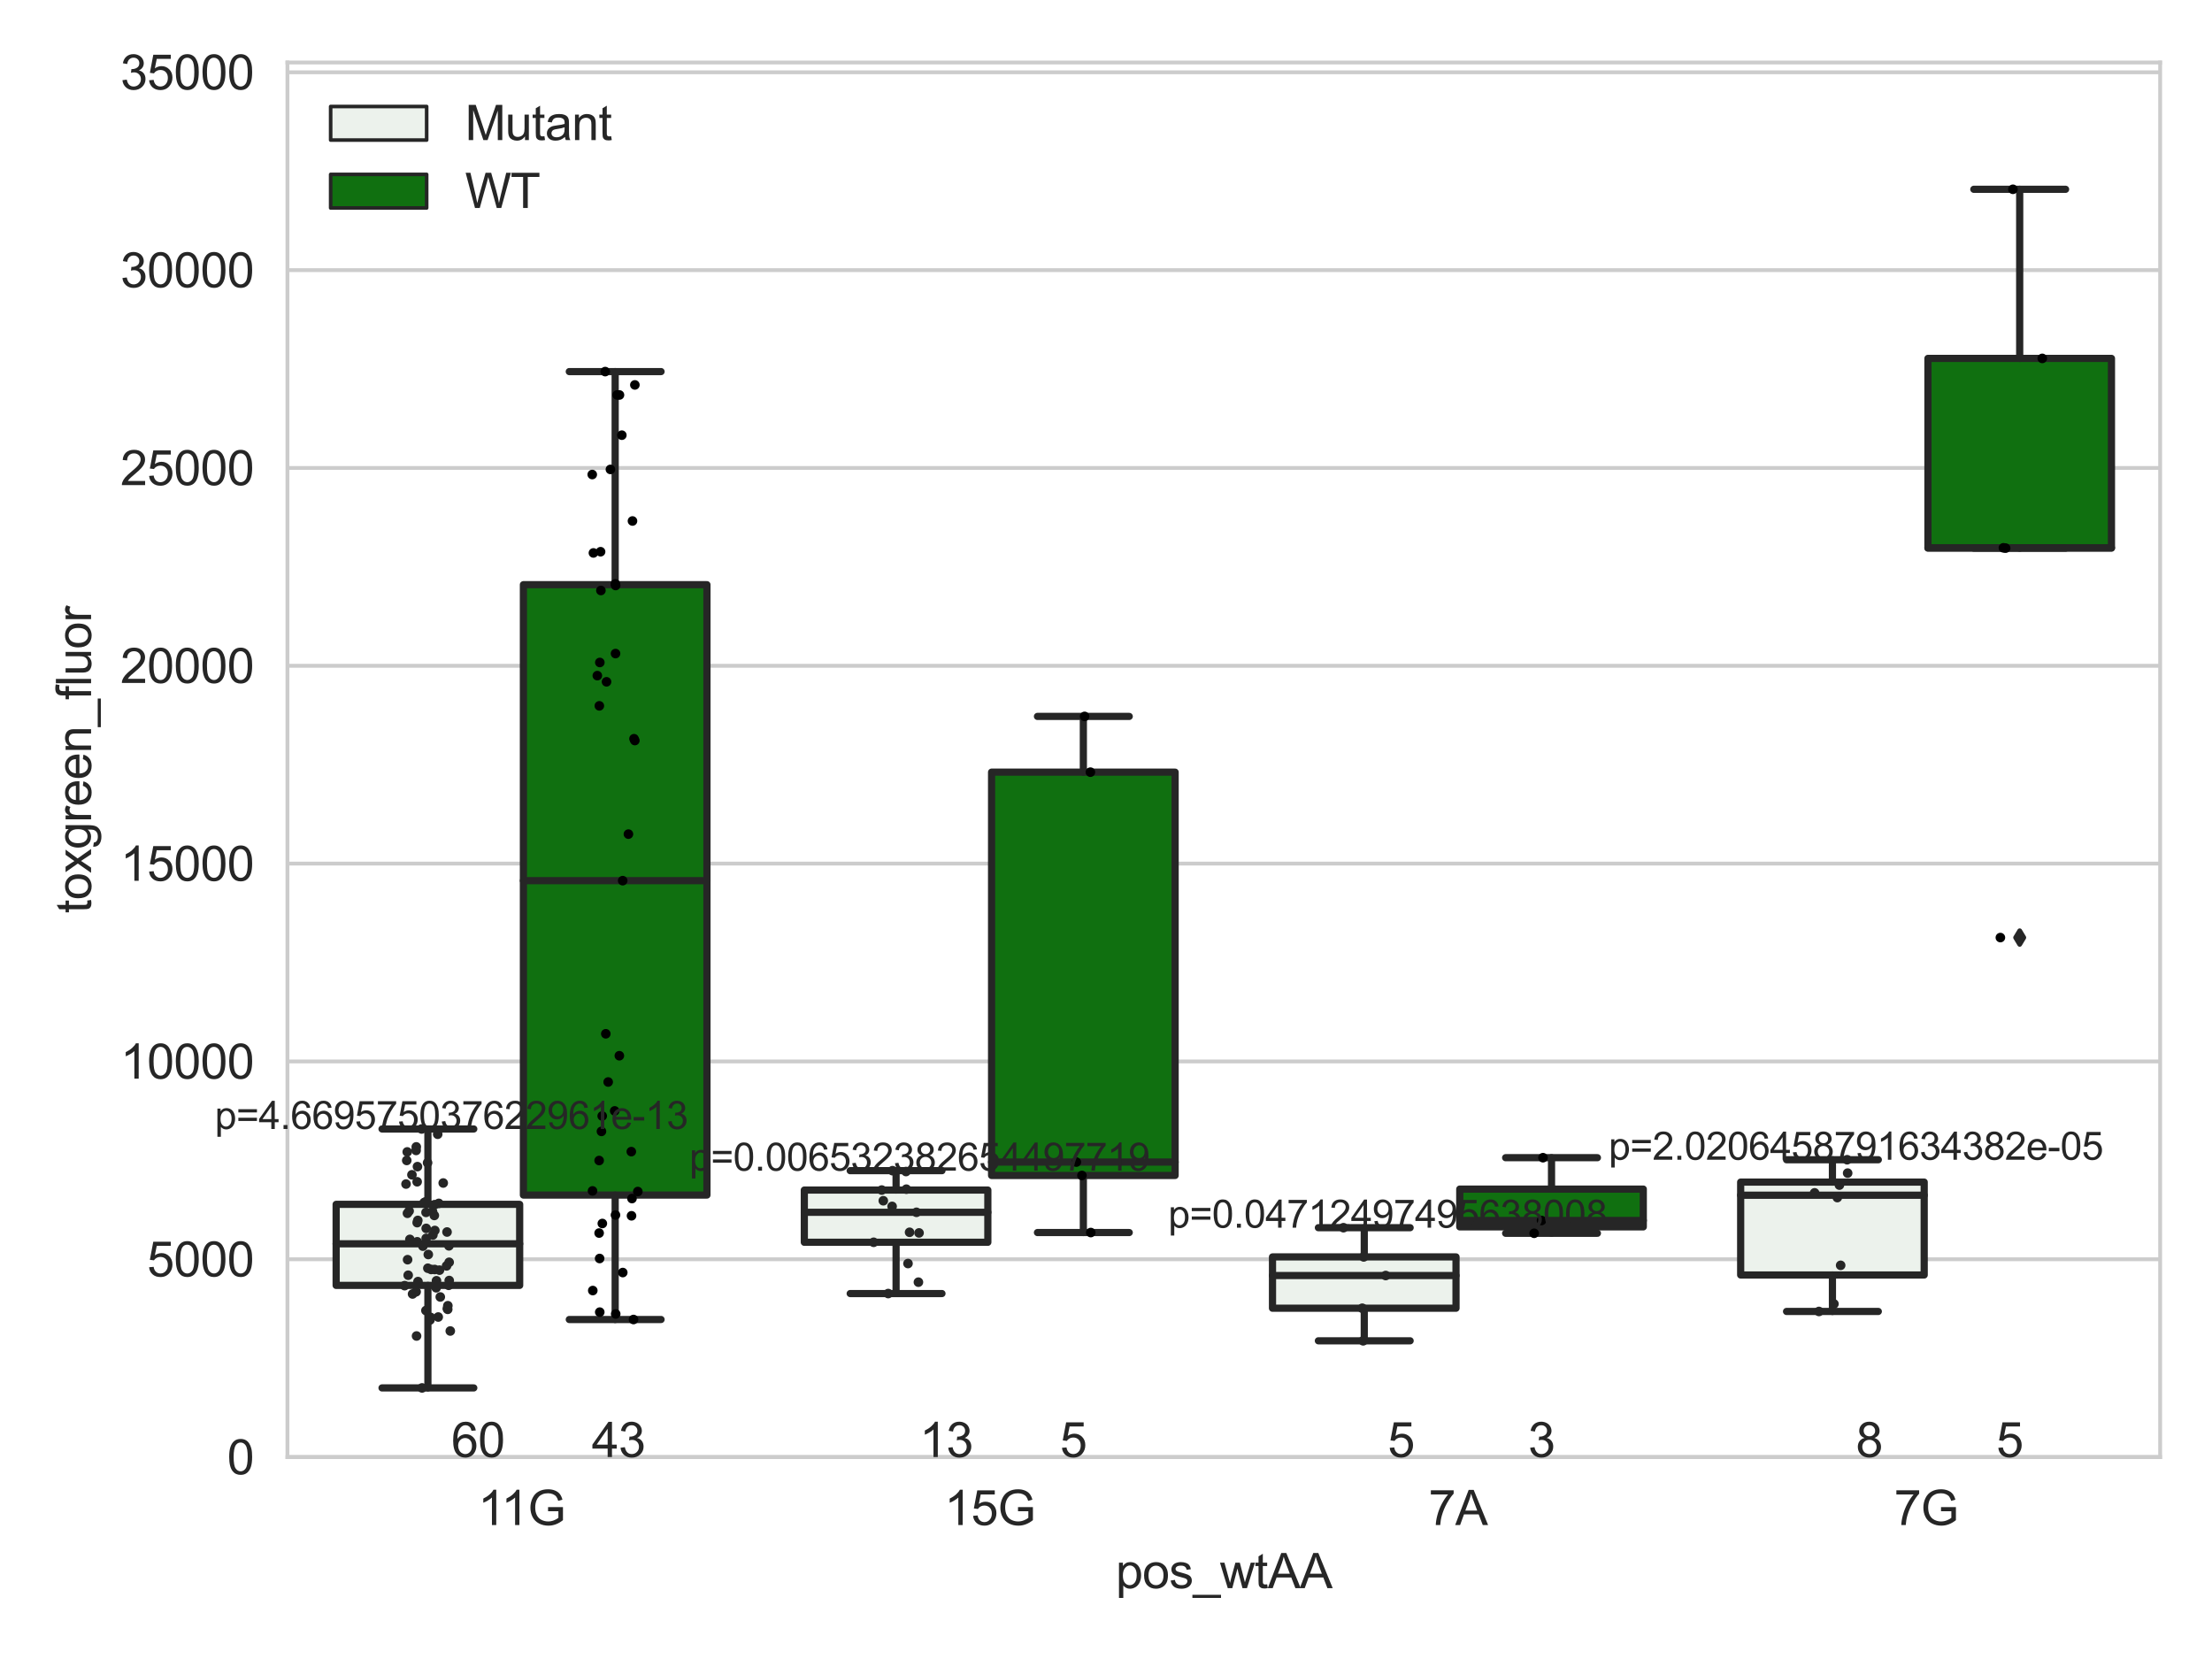 <?xml version="1.0" encoding="utf-8" standalone="no"?>
<!DOCTYPE svg PUBLIC "-//W3C//DTD SVG 1.1//EN"
  "http://www.w3.org/Graphics/SVG/1.1/DTD/svg11.dtd">
<svg xmlns:xlink="http://www.w3.org/1999/xlink" width="460.8pt" height="345.6pt" viewBox="0 0 460.8 345.6" xmlns="http://www.w3.org/2000/svg" version="1.1">
 <defs>
  <style type="text/css">*{stroke-linejoin: round; stroke-linecap: butt}</style>
 </defs>
 <g id="figure_1">
  <g id="patch_1">
   <path d="M 0 345.6 
L 460.8 345.6 
L 460.8 0 
L 0 0 
z
" style="fill: #ffffff"/>
  </g>
  <g id="axes_1">
   <g id="patch_2">
    <path d="M 59.881 303.539 
L 450 303.539 
L 450 13.023 
L 59.881 13.023 
z
" style="fill: #ffffff"/>
   </g>
   <g id="matplotlib.axis_1">
    <g id="xtick_1">
     <g id="text_1">
      <!-- 11G -->
      <g style="fill: #262626" transform="translate(99.565 317.697)scale(0.1 -0.1)">
       <defs>
        <path id="ArialMT-31" d="M 2384 0 
L 1822 0 
L 1822 3584 
Q 1619 3391 1289 3197 
Q 959 3003 697 2906 
L 697 3450 
Q 1169 3672 1522 3987 
Q 1875 4303 2022 4600 
L 2384 4600 
L 2384 0 
z
" transform="scale(0.016)"/>
        <path id="ArialMT-47" d="M 2638 1797 
L 2638 2334 
L 4578 2338 
L 4578 638 
Q 4131 281 3656 101 
Q 3181 -78 2681 -78 
Q 2006 -78 1454 211 
Q 903 500 622 1047 
Q 341 1594 341 2269 
Q 341 2938 620 3517 
Q 900 4097 1425 4378 
Q 1950 4659 2634 4659 
Q 3131 4659 3532 4498 
Q 3934 4338 4162 4050 
Q 4391 3763 4509 3300 
L 3963 3150 
Q 3859 3500 3706 3700 
Q 3553 3900 3268 4020 
Q 2984 4141 2638 4141 
Q 2222 4141 1919 4014 
Q 1616 3888 1430 3681 
Q 1244 3475 1141 3228 
Q 966 2803 966 2306 
Q 966 1694 1177 1281 
Q 1388 869 1791 669 
Q 2194 469 2647 469 
Q 3041 469 3416 620 
Q 3791 772 3984 944 
L 3984 1797 
L 2638 1797 
z
" transform="scale(0.016)"/>
       </defs>
       <use xlink:href="#ArialMT-31"/>
       <use xlink:href="#ArialMT-31" x="48.24"/>
       <use xlink:href="#ArialMT-47" x="103.855"/>
      </g>
     </g>
    </g>
    <g id="xtick_2">
     <g id="text_2">
      <!-- 15G -->
      <g style="fill: #262626" transform="translate(196.726 317.697)scale(0.1 -0.1)">
       <defs>
        <path id="ArialMT-35" d="M 266 1200 
L 856 1250 
Q 922 819 1161 601 
Q 1400 384 1738 384 
Q 2144 384 2425 690 
Q 2706 997 2706 1503 
Q 2706 1984 2436 2262 
Q 2166 2541 1728 2541 
Q 1456 2541 1237 2417 
Q 1019 2294 894 2097 
L 366 2166 
L 809 4519 
L 3088 4519 
L 3088 3981 
L 1259 3981 
L 1013 2750 
Q 1425 3038 1878 3038 
Q 2478 3038 2890 2622 
Q 3303 2206 3303 1553 
Q 3303 931 2941 478 
Q 2500 -78 1738 -78 
Q 1113 -78 717 272 
Q 322 622 266 1200 
z
" transform="scale(0.016)"/>
       </defs>
       <use xlink:href="#ArialMT-31"/>
       <use xlink:href="#ArialMT-35" x="55.615"/>
       <use xlink:href="#ArialMT-47" x="111.23"/>
      </g>
     </g>
    </g>
    <g id="xtick_3">
     <g id="text_3">
      <!-- 7A -->
      <g style="fill: #262626" transform="translate(297.59 317.697)scale(0.1 -0.1)">
       <defs>
        <path id="ArialMT-37" d="M 303 3981 
L 303 4522 
L 3269 4522 
L 3269 4084 
Q 2831 3619 2401 2847 
Q 1972 2075 1738 1259 
Q 1569 684 1522 0 
L 944 0 
Q 953 541 1156 1306 
Q 1359 2072 1739 2783 
Q 2119 3494 2547 3981 
L 303 3981 
z
" transform="scale(0.016)"/>
        <path id="ArialMT-41" d="M -9 0 
L 1750 4581 
L 2403 4581 
L 4278 0 
L 3588 0 
L 3053 1388 
L 1138 1388 
L 634 0 
L -9 0 
z
M 1313 1881 
L 2866 1881 
L 2388 3150 
Q 2169 3728 2063 4100 
Q 1975 3659 1816 3225 
L 1313 1881 
z
" transform="scale(0.016)"/>
       </defs>
       <use xlink:href="#ArialMT-37"/>
       <use xlink:href="#ArialMT-41" x="55.615"/>
      </g>
     </g>
    </g>
    <g id="xtick_4">
     <g id="text_4">
      <!-- 7G -->
      <g style="fill: #262626" transform="translate(394.566 317.697)scale(0.1 -0.1)">
       <use xlink:href="#ArialMT-37"/>
       <use xlink:href="#ArialMT-47" x="55.615"/>
      </g>
     </g>
    </g>
    <g id="text_5">
     <!-- pos_wtAA -->
     <g style="fill: #262626" transform="translate(232.429 330.842)scale(0.1 -0.1)">
      <defs>
       <path id="ArialMT-70" d="M 422 -1272 
L 422 3319 
L 934 3319 
L 934 2888 
Q 1116 3141 1344 3267 
Q 1572 3394 1897 3394 
Q 2322 3394 2647 3175 
Q 2972 2956 3137 2557 
Q 3303 2159 3303 1684 
Q 3303 1175 3120 767 
Q 2938 359 2589 142 
Q 2241 -75 1856 -75 
Q 1575 -75 1351 44 
Q 1128 163 984 344 
L 984 -1272 
L 422 -1272 
z
M 931 1641 
Q 931 1000 1190 694 
Q 1450 388 1819 388 
Q 2194 388 2461 705 
Q 2728 1022 2728 1688 
Q 2728 2322 2467 2637 
Q 2206 2953 1844 2953 
Q 1484 2953 1207 2617 
Q 931 2281 931 1641 
z
" transform="scale(0.016)"/>
       <path id="ArialMT-6f" d="M 213 1659 
Q 213 2581 725 3025 
Q 1153 3394 1769 3394 
Q 2453 3394 2887 2945 
Q 3322 2497 3322 1706 
Q 3322 1066 3130 698 
Q 2938 331 2570 128 
Q 2203 -75 1769 -75 
Q 1072 -75 642 372 
Q 213 819 213 1659 
z
M 791 1659 
Q 791 1022 1069 705 
Q 1347 388 1769 388 
Q 2188 388 2466 706 
Q 2744 1025 2744 1678 
Q 2744 2294 2464 2611 
Q 2184 2928 1769 2928 
Q 1347 2928 1069 2612 
Q 791 2297 791 1659 
z
" transform="scale(0.016)"/>
       <path id="ArialMT-73" d="M 197 991 
L 753 1078 
Q 800 744 1014 566 
Q 1228 388 1613 388 
Q 2000 388 2187 545 
Q 2375 703 2375 916 
Q 2375 1106 2209 1216 
Q 2094 1291 1634 1406 
Q 1016 1563 777 1677 
Q 538 1791 414 1992 
Q 291 2194 291 2438 
Q 291 2659 392 2848 
Q 494 3038 669 3163 
Q 800 3259 1026 3326 
Q 1253 3394 1513 3394 
Q 1903 3394 2198 3281 
Q 2494 3169 2634 2976 
Q 2775 2784 2828 2463 
L 2278 2388 
Q 2241 2644 2061 2787 
Q 1881 2931 1553 2931 
Q 1166 2931 1000 2803 
Q 834 2675 834 2503 
Q 834 2394 903 2306 
Q 972 2216 1119 2156 
Q 1203 2125 1616 2013 
Q 2213 1853 2448 1751 
Q 2684 1650 2818 1456 
Q 2953 1263 2953 975 
Q 2953 694 2789 445 
Q 2625 197 2315 61 
Q 2006 -75 1616 -75 
Q 969 -75 630 194 
Q 291 463 197 991 
z
" transform="scale(0.016)"/>
       <path id="ArialMT-5f" d="M -97 -1272 
L -97 -866 
L 3631 -866 
L 3631 -1272 
L -97 -1272 
z
" transform="scale(0.016)"/>
       <path id="ArialMT-77" d="M 1034 0 
L 19 3319 
L 600 3319 
L 1128 1403 
L 1325 691 
Q 1338 744 1497 1375 
L 2025 3319 
L 2603 3319 
L 3100 1394 
L 3266 759 
L 3456 1400 
L 4025 3319 
L 4572 3319 
L 3534 0 
L 2950 0 
L 2422 1988 
L 2294 2553 
L 1622 0 
L 1034 0 
z
" transform="scale(0.016)"/>
       <path id="ArialMT-74" d="M 1650 503 
L 1731 6 
Q 1494 -44 1306 -44 
Q 1000 -44 831 53 
Q 663 150 594 308 
Q 525 466 525 972 
L 525 2881 
L 113 2881 
L 113 3319 
L 525 3319 
L 525 4141 
L 1084 4478 
L 1084 3319 
L 1650 3319 
L 1650 2881 
L 1084 2881 
L 1084 941 
Q 1084 700 1114 631 
Q 1144 563 1211 522 
Q 1278 481 1403 481 
Q 1497 481 1650 503 
z
" transform="scale(0.016)"/>
      </defs>
      <use xlink:href="#ArialMT-70"/>
      <use xlink:href="#ArialMT-6f" x="55.615"/>
      <use xlink:href="#ArialMT-73" x="111.23"/>
      <use xlink:href="#ArialMT-5f" x="161.23"/>
      <use xlink:href="#ArialMT-77" x="216.846"/>
      <use xlink:href="#ArialMT-74" x="289.062"/>
      <use xlink:href="#ArialMT-41" x="316.846"/>
      <use xlink:href="#ArialMT-41" x="383.545"/>
     </g>
    </g>
   </g>
   <g id="matplotlib.axis_2">
    <g id="ytick_1">
     <g id="line2d_1">
      <path d="M 59.881 303.539 
L 450 303.539 
" clip-path="url(#p24fca4bf9f)" style="fill: none; stroke: #cccccc; stroke-width: 0.8; stroke-linecap: round"/>
     </g>
     <g id="text_6">
      <!-- 0 -->
      <g style="fill: #262626" transform="translate(47.32 307.118)scale(0.1 -0.1)">
       <defs>
        <path id="ArialMT-30" d="M 266 2259 
Q 266 3072 433 3567 
Q 600 4063 929 4331 
Q 1259 4600 1759 4600 
Q 2128 4600 2406 4451 
Q 2684 4303 2865 4023 
Q 3047 3744 3150 3342 
Q 3253 2941 3253 2259 
Q 3253 1453 3087 958 
Q 2922 463 2592 192 
Q 2263 -78 1759 -78 
Q 1097 -78 719 397 
Q 266 969 266 2259 
z
M 844 2259 
Q 844 1131 1108 757 
Q 1372 384 1759 384 
Q 2147 384 2411 759 
Q 2675 1134 2675 2259 
Q 2675 3391 2411 3762 
Q 2147 4134 1753 4134 
Q 1366 4134 1134 3806 
Q 844 3388 844 2259 
z
" transform="scale(0.016)"/>
       </defs>
       <use xlink:href="#ArialMT-30"/>
      </g>
     </g>
    </g>
    <g id="ytick_2">
     <g id="line2d_2">
      <path d="M 59.881 262.328 
L 450 262.328 
" clip-path="url(#p24fca4bf9f)" style="fill: none; stroke: #cccccc; stroke-width: 0.8; stroke-linecap: round"/>
     </g>
     <g id="text_7">
      <!-- 5000 -->
      <g style="fill: #262626" transform="translate(30.637 265.906)scale(0.1 -0.1)">
       <use xlink:href="#ArialMT-35"/>
       <use xlink:href="#ArialMT-30" x="55.615"/>
       <use xlink:href="#ArialMT-30" x="111.23"/>
       <use xlink:href="#ArialMT-30" x="166.846"/>
      </g>
     </g>
    </g>
    <g id="ytick_3">
     <g id="line2d_3">
      <path d="M 59.881 221.116 
L 450 221.116 
" clip-path="url(#p24fca4bf9f)" style="fill: none; stroke: #cccccc; stroke-width: 0.8; stroke-linecap: round"/>
     </g>
     <g id="text_8">
      <!-- 10000 -->
      <g style="fill: #262626" transform="translate(25.077 224.695)scale(0.1 -0.1)">
       <use xlink:href="#ArialMT-31"/>
       <use xlink:href="#ArialMT-30" x="55.615"/>
       <use xlink:href="#ArialMT-30" x="111.23"/>
       <use xlink:href="#ArialMT-30" x="166.846"/>
       <use xlink:href="#ArialMT-30" x="222.461"/>
      </g>
     </g>
    </g>
    <g id="ytick_4">
     <g id="line2d_4">
      <path d="M 59.881 179.905 
L 450 179.905 
" clip-path="url(#p24fca4bf9f)" style="fill: none; stroke: #cccccc; stroke-width: 0.8; stroke-linecap: round"/>
     </g>
     <g id="text_9">
      <!-- 15000 -->
      <g style="fill: #262626" transform="translate(25.077 183.484)scale(0.1 -0.1)">
       <use xlink:href="#ArialMT-31"/>
       <use xlink:href="#ArialMT-35" x="55.615"/>
       <use xlink:href="#ArialMT-30" x="111.23"/>
       <use xlink:href="#ArialMT-30" x="166.846"/>
       <use xlink:href="#ArialMT-30" x="222.461"/>
      </g>
     </g>
    </g>
    <g id="ytick_5">
     <g id="line2d_5">
      <path d="M 59.881 138.694 
L 450 138.694 
" clip-path="url(#p24fca4bf9f)" style="fill: none; stroke: #cccccc; stroke-width: 0.8; stroke-linecap: round"/>
     </g>
     <g id="text_10">
      <!-- 20000 -->
      <g style="fill: #262626" transform="translate(25.077 142.273)scale(0.1 -0.1)">
       <defs>
        <path id="ArialMT-32" d="M 3222 541 
L 3222 0 
L 194 0 
Q 188 203 259 391 
Q 375 700 629 1000 
Q 884 1300 1366 1694 
Q 2113 2306 2375 2664 
Q 2638 3022 2638 3341 
Q 2638 3675 2398 3904 
Q 2159 4134 1775 4134 
Q 1369 4134 1125 3890 
Q 881 3647 878 3216 
L 300 3275 
Q 359 3922 746 4261 
Q 1134 4600 1788 4600 
Q 2447 4600 2831 4234 
Q 3216 3869 3216 3328 
Q 3216 3053 3103 2787 
Q 2991 2522 2730 2228 
Q 2469 1934 1863 1422 
Q 1356 997 1212 845 
Q 1069 694 975 541 
L 3222 541 
z
" transform="scale(0.016)"/>
       </defs>
       <use xlink:href="#ArialMT-32"/>
       <use xlink:href="#ArialMT-30" x="55.615"/>
       <use xlink:href="#ArialMT-30" x="111.23"/>
       <use xlink:href="#ArialMT-30" x="166.846"/>
       <use xlink:href="#ArialMT-30" x="222.461"/>
      </g>
     </g>
    </g>
    <g id="ytick_6">
     <g id="line2d_6">
      <path d="M 59.881 97.483 
L 450 97.483 
" clip-path="url(#p24fca4bf9f)" style="fill: none; stroke: #cccccc; stroke-width: 0.8; stroke-linecap: round"/>
     </g>
     <g id="text_11">
      <!-- 25000 -->
      <g style="fill: #262626" transform="translate(25.077 101.062)scale(0.1 -0.1)">
       <use xlink:href="#ArialMT-32"/>
       <use xlink:href="#ArialMT-35" x="55.615"/>
       <use xlink:href="#ArialMT-30" x="111.23"/>
       <use xlink:href="#ArialMT-30" x="166.846"/>
       <use xlink:href="#ArialMT-30" x="222.461"/>
      </g>
     </g>
    </g>
    <g id="ytick_7">
     <g id="line2d_7">
      <path d="M 59.881 56.272 
L 450 56.272 
" clip-path="url(#p24fca4bf9f)" style="fill: none; stroke: #cccccc; stroke-width: 0.8; stroke-linecap: round"/>
     </g>
     <g id="text_12">
      <!-- 30000 -->
      <g style="fill: #262626" transform="translate(25.077 59.851)scale(0.1 -0.1)">
       <defs>
        <path id="ArialMT-33" d="M 269 1209 
L 831 1284 
Q 928 806 1161 595 
Q 1394 384 1728 384 
Q 2125 384 2398 659 
Q 2672 934 2672 1341 
Q 2672 1728 2419 1979 
Q 2166 2231 1775 2231 
Q 1616 2231 1378 2169 
L 1441 2663 
Q 1497 2656 1531 2656 
Q 1891 2656 2178 2843 
Q 2466 3031 2466 3422 
Q 2466 3731 2256 3934 
Q 2047 4138 1716 4138 
Q 1388 4138 1169 3931 
Q 950 3725 888 3313 
L 325 3413 
Q 428 3978 793 4289 
Q 1159 4600 1703 4600 
Q 2078 4600 2393 4439 
Q 2709 4278 2876 4000 
Q 3044 3722 3044 3409 
Q 3044 3113 2884 2869 
Q 2725 2625 2413 2481 
Q 2819 2388 3044 2092 
Q 3269 1797 3269 1353 
Q 3269 753 2831 336 
Q 2394 -81 1725 -81 
Q 1122 -81 723 278 
Q 325 638 269 1209 
z
" transform="scale(0.016)"/>
       </defs>
       <use xlink:href="#ArialMT-33"/>
       <use xlink:href="#ArialMT-30" x="55.615"/>
       <use xlink:href="#ArialMT-30" x="111.23"/>
       <use xlink:href="#ArialMT-30" x="166.846"/>
       <use xlink:href="#ArialMT-30" x="222.461"/>
      </g>
     </g>
    </g>
    <g id="ytick_8">
     <g id="line2d_8">
      <path d="M 59.881 15.061 
L 450 15.061 
" clip-path="url(#p24fca4bf9f)" style="fill: none; stroke: #cccccc; stroke-width: 0.8; stroke-linecap: round"/>
     </g>
     <g id="text_13">
      <!-- 35000 -->
      <g style="fill: #262626" transform="translate(25.077 18.639)scale(0.1 -0.1)">
       <use xlink:href="#ArialMT-33"/>
       <use xlink:href="#ArialMT-35" x="55.615"/>
       <use xlink:href="#ArialMT-30" x="111.23"/>
       <use xlink:href="#ArialMT-30" x="166.846"/>
       <use xlink:href="#ArialMT-30" x="222.461"/>
      </g>
     </g>
    </g>
    <g id="text_14">
     <!-- toxgreen_fluor -->
     <g style="fill: #262626" transform="translate(18.972 190.243)rotate(-90)scale(0.1 -0.1)">
      <defs>
       <path id="ArialMT-78" d="M 47 0 
L 1259 1725 
L 138 3319 
L 841 3319 
L 1350 2541 
Q 1494 2319 1581 2169 
Q 1719 2375 1834 2534 
L 2394 3319 
L 3066 3319 
L 1919 1756 
L 3153 0 
L 2463 0 
L 1781 1031 
L 1600 1309 
L 728 0 
L 47 0 
z
" transform="scale(0.016)"/>
       <path id="ArialMT-67" d="M 319 -275 
L 866 -356 
Q 900 -609 1056 -725 
Q 1266 -881 1628 -881 
Q 2019 -881 2231 -725 
Q 2444 -569 2519 -288 
Q 2563 -116 2559 434 
Q 2191 0 1641 0 
Q 956 0 581 494 
Q 206 988 206 1678 
Q 206 2153 378 2554 
Q 550 2956 876 3175 
Q 1203 3394 1644 3394 
Q 2231 3394 2613 2919 
L 2613 3319 
L 3131 3319 
L 3131 450 
Q 3131 -325 2973 -648 
Q 2816 -972 2473 -1159 
Q 2131 -1347 1631 -1347 
Q 1038 -1347 672 -1080 
Q 306 -813 319 -275 
z
M 784 1719 
Q 784 1066 1043 766 
Q 1303 466 1694 466 
Q 2081 466 2343 764 
Q 2606 1063 2606 1700 
Q 2606 2309 2336 2618 
Q 2066 2928 1684 2928 
Q 1309 2928 1046 2623 
Q 784 2319 784 1719 
z
" transform="scale(0.016)"/>
       <path id="ArialMT-72" d="M 416 0 
L 416 3319 
L 922 3319 
L 922 2816 
Q 1116 3169 1280 3281 
Q 1444 3394 1641 3394 
Q 1925 3394 2219 3213 
L 2025 2691 
Q 1819 2813 1613 2813 
Q 1428 2813 1281 2702 
Q 1134 2591 1072 2394 
Q 978 2094 978 1738 
L 978 0 
L 416 0 
z
" transform="scale(0.016)"/>
       <path id="ArialMT-65" d="M 2694 1069 
L 3275 997 
Q 3138 488 2766 206 
Q 2394 -75 1816 -75 
Q 1088 -75 661 373 
Q 234 822 234 1631 
Q 234 2469 665 2931 
Q 1097 3394 1784 3394 
Q 2450 3394 2872 2941 
Q 3294 2488 3294 1666 
Q 3294 1616 3291 1516 
L 816 1516 
Q 847 969 1125 678 
Q 1403 388 1819 388 
Q 2128 388 2347 550 
Q 2566 713 2694 1069 
z
M 847 1978 
L 2700 1978 
Q 2663 2397 2488 2606 
Q 2219 2931 1791 2931 
Q 1403 2931 1139 2672 
Q 875 2413 847 1978 
z
" transform="scale(0.016)"/>
       <path id="ArialMT-6e" d="M 422 0 
L 422 3319 
L 928 3319 
L 928 2847 
Q 1294 3394 1984 3394 
Q 2284 3394 2536 3286 
Q 2788 3178 2913 3003 
Q 3038 2828 3088 2588 
Q 3119 2431 3119 2041 
L 3119 0 
L 2556 0 
L 2556 2019 
Q 2556 2363 2490 2533 
Q 2425 2703 2258 2804 
Q 2091 2906 1866 2906 
Q 1506 2906 1245 2678 
Q 984 2450 984 1813 
L 984 0 
L 422 0 
z
" transform="scale(0.016)"/>
       <path id="ArialMT-66" d="M 556 0 
L 556 2881 
L 59 2881 
L 59 3319 
L 556 3319 
L 556 3672 
Q 556 4006 616 4169 
Q 697 4388 901 4523 
Q 1106 4659 1475 4659 
Q 1713 4659 2000 4603 
L 1916 4113 
Q 1741 4144 1584 4144 
Q 1328 4144 1222 4034 
Q 1116 3925 1116 3625 
L 1116 3319 
L 1763 3319 
L 1763 2881 
L 1116 2881 
L 1116 0 
L 556 0 
z
" transform="scale(0.016)"/>
       <path id="ArialMT-6c" d="M 409 0 
L 409 4581 
L 972 4581 
L 972 0 
L 409 0 
z
" transform="scale(0.016)"/>
       <path id="ArialMT-75" d="M 2597 0 
L 2597 488 
Q 2209 -75 1544 -75 
Q 1250 -75 995 37 
Q 741 150 617 320 
Q 494 491 444 738 
Q 409 903 409 1263 
L 409 3319 
L 972 3319 
L 972 1478 
Q 972 1038 1006 884 
Q 1059 663 1231 536 
Q 1403 409 1656 409 
Q 1909 409 2131 539 
Q 2353 669 2445 892 
Q 2538 1116 2538 1541 
L 2538 3319 
L 3100 3319 
L 3100 0 
L 2597 0 
z
" transform="scale(0.016)"/>
      </defs>
      <use xlink:href="#ArialMT-74"/>
      <use xlink:href="#ArialMT-6f" x="27.783"/>
      <use xlink:href="#ArialMT-78" x="83.398"/>
      <use xlink:href="#ArialMT-67" x="133.398"/>
      <use xlink:href="#ArialMT-72" x="189.014"/>
      <use xlink:href="#ArialMT-65" x="222.314"/>
      <use xlink:href="#ArialMT-65" x="277.93"/>
      <use xlink:href="#ArialMT-6e" x="333.545"/>
      <use xlink:href="#ArialMT-5f" x="389.16"/>
      <use xlink:href="#ArialMT-66" x="444.775"/>
      <use xlink:href="#ArialMT-6c" x="472.559"/>
      <use xlink:href="#ArialMT-75" x="494.775"/>
      <use xlink:href="#ArialMT-6f" x="550.391"/>
      <use xlink:href="#ArialMT-72" x="606.006"/>
     </g>
    </g>
   </g>
   <g id="patch_3">
    <path d="M 70.024 267.773 
L 108.256 267.773 
L 108.256 250.889 
L 70.024 250.889 
L 70.024 267.773 
z
" clip-path="url(#p24fca4bf9f)" style="fill: #ecf2ec; stroke: #262626; stroke-width: 1.5; stroke-linejoin: miter"/>
   </g>
   <g id="patch_4">
    <path d="M 109.036 248.951 
L 147.268 248.951 
L 147.268 121.802 
L 109.036 121.802 
L 109.036 248.951 
z
" clip-path="url(#p24fca4bf9f)" style="fill: #107010; stroke: #262626; stroke-width: 1.5; stroke-linejoin: miter"/>
   </g>
   <g id="patch_5">
    <path d="M 167.554 258.79 
L 205.786 258.79 
L 205.786 247.912 
L 167.554 247.912 
L 167.554 258.79 
z
" clip-path="url(#p24fca4bf9f)" style="fill: #ecf2ec; stroke: #262626; stroke-width: 1.5; stroke-linejoin: miter"/>
   </g>
   <g id="patch_6">
    <path d="M 206.566 244.871 
L 244.798 244.871 
L 244.798 160.854 
L 206.566 160.854 
L 206.566 244.871 
z
" clip-path="url(#p24fca4bf9f)" style="fill: #107010; stroke: #262626; stroke-width: 1.5; stroke-linejoin: miter"/>
   </g>
   <g id="patch_7">
    <path d="M 265.084 272.529 
L 303.315 272.529 
L 303.315 261.838 
L 265.084 261.838 
L 265.084 272.529 
z
" clip-path="url(#p24fca4bf9f)" style="fill: #ecf2ec; stroke: #262626; stroke-width: 1.5; stroke-linejoin: miter"/>
   </g>
   <g id="patch_8">
    <path d="M 304.096 255.581 
L 342.327 255.581 
L 342.327 247.709 
L 304.096 247.709 
L 304.096 255.581 
z
" clip-path="url(#p24fca4bf9f)" style="fill: #107010; stroke: #262626; stroke-width: 1.5; stroke-linejoin: miter"/>
   </g>
   <g id="patch_9">
    <path d="M 362.613 265.602 
L 400.845 265.602 
L 400.845 246.254 
L 362.613 246.254 
L 362.613 265.602 
z
" clip-path="url(#p24fca4bf9f)" style="fill: #ecf2ec; stroke: #262626; stroke-width: 1.5; stroke-linejoin: miter"/>
   </g>
   <g id="patch_10">
    <path d="M 401.625 114.183 
L 439.857 114.183 
L 439.857 74.66 
L 401.625 74.66 
L 401.625 114.183 
z
" clip-path="url(#p24fca4bf9f)" style="fill: #107010; stroke: #262626; stroke-width: 1.5; stroke-linejoin: miter"/>
   </g>
   <g id="patch_11">
    <path d="M 108.646 303.539 
L 108.646 303.539 
L 108.646 303.539 
L 108.646 303.539 
z
" clip-path="url(#p24fca4bf9f)" style="fill: #ecf2ec; stroke: #262626; stroke-width: 0.75; stroke-linejoin: miter"/>
   </g>
   <g id="patch_12">
    <path d="M 108.646 303.539 
L 108.646 303.539 
L 108.646 303.539 
L 108.646 303.539 
z
" clip-path="url(#p24fca4bf9f)" style="fill: #107010; stroke: #262626; stroke-width: 0.75; stroke-linejoin: miter"/>
   </g>
   <g id="PathCollection_1"/>
   <g id="PathCollection_2"/>
   <g id="line2d_9">
    <path d="M 89.14 267.773 
L 89.14 289.129 
" clip-path="url(#p24fca4bf9f)" style="fill: none; stroke: #262626; stroke-width: 1.5; stroke-linecap: round"/>
   </g>
   <g id="line2d_10">
    <path d="M 89.14 250.889 
L 89.14 235.187 
" clip-path="url(#p24fca4bf9f)" style="fill: none; stroke: #262626; stroke-width: 1.5; stroke-linecap: round"/>
   </g>
   <g id="line2d_11">
    <path d="M 79.582 289.129 
L 98.698 289.129 
" clip-path="url(#p24fca4bf9f)" style="fill: none; stroke: #262626; stroke-width: 1.5; stroke-linecap: round"/>
   </g>
   <g id="line2d_12">
    <path d="M 79.582 235.187 
L 98.698 235.187 
" clip-path="url(#p24fca4bf9f)" style="fill: none; stroke: #262626; stroke-width: 1.5; stroke-linecap: round"/>
   </g>
   <g id="line2d_13"/>
   <g id="line2d_14">
    <path d="M 128.152 248.951 
L 128.152 274.877 
" clip-path="url(#p24fca4bf9f)" style="fill: none; stroke: #262626; stroke-width: 1.5; stroke-linecap: round"/>
   </g>
   <g id="line2d_15">
    <path d="M 128.152 121.802 
L 128.152 77.409 
" clip-path="url(#p24fca4bf9f)" style="fill: none; stroke: #262626; stroke-width: 1.5; stroke-linecap: round"/>
   </g>
   <g id="line2d_16">
    <path d="M 118.594 274.877 
L 137.71 274.877 
" clip-path="url(#p24fca4bf9f)" style="fill: none; stroke: #262626; stroke-width: 1.5; stroke-linecap: round"/>
   </g>
   <g id="line2d_17">
    <path d="M 118.594 77.409 
L 137.71 77.409 
" clip-path="url(#p24fca4bf9f)" style="fill: none; stroke: #262626; stroke-width: 1.5; stroke-linecap: round"/>
   </g>
   <g id="line2d_18"/>
   <g id="line2d_19">
    <path d="M 186.67 258.79 
L 186.67 269.471 
" clip-path="url(#p24fca4bf9f)" style="fill: none; stroke: #262626; stroke-width: 1.5; stroke-linecap: round"/>
   </g>
   <g id="line2d_20">
    <path d="M 186.67 247.912 
L 186.67 243.873 
" clip-path="url(#p24fca4bf9f)" style="fill: none; stroke: #262626; stroke-width: 1.5; stroke-linecap: round"/>
   </g>
   <g id="line2d_21">
    <path d="M 177.112 269.471 
L 196.228 269.471 
" clip-path="url(#p24fca4bf9f)" style="fill: none; stroke: #262626; stroke-width: 1.5; stroke-linecap: round"/>
   </g>
   <g id="line2d_22">
    <path d="M 177.112 243.873 
L 196.228 243.873 
" clip-path="url(#p24fca4bf9f)" style="fill: none; stroke: #262626; stroke-width: 1.5; stroke-linecap: round"/>
   </g>
   <g id="line2d_23"/>
   <g id="line2d_24">
    <path d="M 225.682 244.871 
L 225.682 256.761 
" clip-path="url(#p24fca4bf9f)" style="fill: none; stroke: #262626; stroke-width: 1.5; stroke-linecap: round"/>
   </g>
   <g id="line2d_25">
    <path d="M 225.682 160.854 
L 225.682 149.242 
" clip-path="url(#p24fca4bf9f)" style="fill: none; stroke: #262626; stroke-width: 1.5; stroke-linecap: round"/>
   </g>
   <g id="line2d_26">
    <path d="M 216.124 256.761 
L 235.24 256.761 
" clip-path="url(#p24fca4bf9f)" style="fill: none; stroke: #262626; stroke-width: 1.5; stroke-linecap: round"/>
   </g>
   <g id="line2d_27">
    <path d="M 216.124 149.242 
L 235.24 149.242 
" clip-path="url(#p24fca4bf9f)" style="fill: none; stroke: #262626; stroke-width: 1.5; stroke-linecap: round"/>
   </g>
   <g id="line2d_28"/>
   <g id="line2d_29">
    <path d="M 284.2 272.529 
L 284.2 279.314 
" clip-path="url(#p24fca4bf9f)" style="fill: none; stroke: #262626; stroke-width: 1.5; stroke-linecap: round"/>
   </g>
   <g id="line2d_30">
    <path d="M 284.2 261.838 
L 284.2 255.751 
" clip-path="url(#p24fca4bf9f)" style="fill: none; stroke: #262626; stroke-width: 1.5; stroke-linecap: round"/>
   </g>
   <g id="line2d_31">
    <path d="M 274.642 279.314 
L 293.757 279.314 
" clip-path="url(#p24fca4bf9f)" style="fill: none; stroke: #262626; stroke-width: 1.5; stroke-linecap: round"/>
   </g>
   <g id="line2d_32">
    <path d="M 274.642 255.751 
L 293.757 255.751 
" clip-path="url(#p24fca4bf9f)" style="fill: none; stroke: #262626; stroke-width: 1.5; stroke-linecap: round"/>
   </g>
   <g id="line2d_33"/>
   <g id="line2d_34">
    <path d="M 323.211 255.581 
L 323.211 256.915 
" clip-path="url(#p24fca4bf9f)" style="fill: none; stroke: #262626; stroke-width: 1.5; stroke-linecap: round"/>
   </g>
   <g id="line2d_35">
    <path d="M 323.211 247.709 
L 323.211 241.169 
" clip-path="url(#p24fca4bf9f)" style="fill: none; stroke: #262626; stroke-width: 1.5; stroke-linecap: round"/>
   </g>
   <g id="line2d_36">
    <path d="M 313.653 256.915 
L 332.769 256.915 
" clip-path="url(#p24fca4bf9f)" style="fill: none; stroke: #262626; stroke-width: 1.5; stroke-linecap: round"/>
   </g>
   <g id="line2d_37">
    <path d="M 313.653 241.169 
L 332.769 241.169 
" clip-path="url(#p24fca4bf9f)" style="fill: none; stroke: #262626; stroke-width: 1.5; stroke-linecap: round"/>
   </g>
   <g id="line2d_38"/>
   <g id="line2d_39">
    <path d="M 381.729 265.602 
L 381.729 273.201 
" clip-path="url(#p24fca4bf9f)" style="fill: none; stroke: #262626; stroke-width: 1.5; stroke-linecap: round"/>
   </g>
   <g id="line2d_40">
    <path d="M 381.729 246.254 
L 381.729 241.594 
" clip-path="url(#p24fca4bf9f)" style="fill: none; stroke: #262626; stroke-width: 1.5; stroke-linecap: round"/>
   </g>
   <g id="line2d_41">
    <path d="M 372.171 273.201 
L 391.287 273.201 
" clip-path="url(#p24fca4bf9f)" style="fill: none; stroke: #262626; stroke-width: 1.5; stroke-linecap: round"/>
   </g>
   <g id="line2d_42">
    <path d="M 372.171 241.594 
L 391.287 241.594 
" clip-path="url(#p24fca4bf9f)" style="fill: none; stroke: #262626; stroke-width: 1.5; stroke-linecap: round"/>
   </g>
   <g id="line2d_43"/>
   <g id="line2d_44">
    <path d="M 420.741 114.183 
L 420.741 114.183 
" clip-path="url(#p24fca4bf9f)" style="fill: none; stroke: #262626; stroke-width: 1.5; stroke-linecap: round"/>
   </g>
   <g id="line2d_45">
    <path d="M 420.741 74.66 
L 420.741 39.434 
" clip-path="url(#p24fca4bf9f)" style="fill: none; stroke: #262626; stroke-width: 1.5; stroke-linecap: round"/>
   </g>
   <g id="line2d_46">
    <path d="M 411.183 114.183 
L 430.299 114.183 
" clip-path="url(#p24fca4bf9f)" style="fill: none; stroke: #262626; stroke-width: 1.5; stroke-linecap: round"/>
   </g>
   <g id="line2d_47">
    <path d="M 411.183 39.434 
L 430.299 39.434 
" clip-path="url(#p24fca4bf9f)" style="fill: none; stroke: #262626; stroke-width: 1.5; stroke-linecap: round"/>
   </g>
   <g id="line2d_48">
    <defs>
     <path id="mf11a97ab54" d="M -0 1.414 
L 0.849 0 
L 0 -1.414 
L -0.849 -0 
z
" style="stroke: #262626; stroke-linejoin: miter"/>
    </defs>
    <g clip-path="url(#p24fca4bf9f)">
     <use xlink:href="#mf11a97ab54" x="420.741" y="195.313" style="fill: #262626; stroke: #262626; stroke-linejoin: miter"/>
    </g>
   </g>
   <g id="line2d_49">
    <path d="M 70.024 259.108 
L 108.256 259.108 
" clip-path="url(#p24fca4bf9f)" style="fill: none; stroke: #262626; stroke-width: 1.5; stroke-linecap: round"/>
   </g>
   <g id="line2d_50">
    <path d="M 109.036 183.458 
L 147.268 183.458 
" clip-path="url(#p24fca4bf9f)" style="fill: none; stroke: #262626; stroke-width: 1.5; stroke-linecap: round"/>
   </g>
   <g id="line2d_51">
    <path d="M 167.554 252.544 
L 205.786 252.544 
" clip-path="url(#p24fca4bf9f)" style="fill: none; stroke: #262626; stroke-width: 1.5; stroke-linecap: round"/>
   </g>
   <g id="line2d_52">
    <path d="M 206.566 242.08 
L 244.798 242.08 
" clip-path="url(#p24fca4bf9f)" style="fill: none; stroke: #262626; stroke-width: 1.5; stroke-linecap: round"/>
   </g>
   <g id="line2d_53">
    <path d="M 265.084 265.716 
L 303.315 265.716 
" clip-path="url(#p24fca4bf9f)" style="fill: none; stroke: #262626; stroke-width: 1.5; stroke-linecap: round"/>
   </g>
   <g id="line2d_54">
    <path d="M 304.096 254.248 
L 342.327 254.248 
" clip-path="url(#p24fca4bf9f)" style="fill: none; stroke: #262626; stroke-width: 1.5; stroke-linecap: round"/>
   </g>
   <g id="line2d_55">
    <path d="M 362.613 248.986 
L 400.845 248.986 
" clip-path="url(#p24fca4bf9f)" style="fill: none; stroke: #262626; stroke-width: 1.5; stroke-linecap: round"/>
   </g>
   <g id="line2d_56">
    <path d="M 401.625 114.123 
L 439.857 114.123 
" clip-path="url(#p24fca4bf9f)" style="fill: none; stroke: #262626; stroke-width: 1.5; stroke-linecap: round"/>
   </g>
   <g id="patch_13">
    <path d="M 59.881 303.539 
L 59.881 13.023 
" style="fill: none; stroke: #cccccc; stroke-width: 0.8; stroke-linejoin: miter; stroke-linecap: square"/>
   </g>
   <g id="patch_14">
    <path d="M 450 303.539 
L 450 13.023 
" style="fill: none; stroke: #cccccc; stroke-width: 0.8; stroke-linejoin: miter; stroke-linecap: square"/>
   </g>
   <g id="patch_15">
    <path d="M 59.881 303.539 
L 450 303.539 
" style="fill: none; stroke: #cccccc; stroke-width: 0.8; stroke-linejoin: miter; stroke-linecap: square"/>
   </g>
   <g id="patch_16">
    <path d="M 59.881 13.023 
L 450 13.023 
" style="fill: none; stroke: #cccccc; stroke-width: 0.8; stroke-linejoin: miter; stroke-linecap: square"/>
   </g>
   <g id="PathCollection_3">
    <defs>
     <path id="C0_0_ca98b82dec" d="M 0 1 
C 0.265 1 0.52 0.895 0.707 0.707 
C 0.895 0.52 1 0.265 1 -0 
C 1 -0.265 0.895 -0.52 0.707 -0.707 
C 0.52 -0.895 0.265 -1 0 -1 
C -0.265 -1 -0.52 -0.895 -0.707 -0.707 
C -0.895 -0.52 -1 -0.265 -1 0 
C -1 0.265 -0.895 0.52 -0.707 0.707 
C -0.52 0.895 -0.265 1 0 1 
z
"/>
    </defs>
    <g clip-path="url(#p24fca4bf9f)">
     <use xlink:href="#C0_0_ca98b82dec" x="89.072" y="242.229" style="fill: #262626"/>
    </g>
    <g clip-path="url(#p24fca4bf9f)">
     <use xlink:href="#C0_0_ca98b82dec" x="90.098" y="252.376" style="fill: #262626"/>
    </g>
    <g clip-path="url(#p24fca4bf9f)">
     <use xlink:href="#C0_0_ca98b82dec" x="93.194" y="272.586" style="fill: #262626"/>
    </g>
    <g clip-path="url(#p24fca4bf9f)">
     <use xlink:href="#C0_0_ca98b82dec" x="90.53" y="250.956" style="fill: #262626"/>
    </g>
    <g clip-path="url(#p24fca4bf9f)">
     <use xlink:href="#C0_0_ca98b82dec" x="89.13" y="264.194" style="fill: #262626"/>
    </g>
    <g clip-path="url(#p24fca4bf9f)">
     <use xlink:href="#C0_0_ca98b82dec" x="84.879" y="252.749" style="fill: #262626"/>
    </g>
    <g clip-path="url(#p24fca4bf9f)">
     <use xlink:href="#C0_0_ca98b82dec" x="90.864" y="268.265" style="fill: #262626"/>
    </g>
    <g clip-path="url(#p24fca4bf9f)">
     <use xlink:href="#C0_0_ca98b82dec" x="91.41" y="250.685" style="fill: #262626"/>
    </g>
    <g clip-path="url(#p24fca4bf9f)">
     <use xlink:href="#C0_0_ca98b82dec" x="89.572" y="274.977" style="fill: #262626"/>
    </g>
    <g clip-path="url(#p24fca4bf9f)">
     <use xlink:href="#C0_0_ca98b82dec" x="86.718" y="238.916" style="fill: #262626"/>
    </g>
    <g clip-path="url(#p24fca4bf9f)">
     <use xlink:href="#C0_0_ca98b82dec" x="90.478" y="253.203" style="fill: #262626"/>
    </g>
    <g clip-path="url(#p24fca4bf9f)">
     <use xlink:href="#C0_0_ca98b82dec" x="89.716" y="274.444" style="fill: #262626"/>
    </g>
    <g clip-path="url(#p24fca4bf9f)">
     <use xlink:href="#C0_0_ca98b82dec" x="85.387" y="258.186" style="fill: #262626"/>
    </g>
    <g clip-path="url(#p24fca4bf9f)">
     <use xlink:href="#C0_0_ca98b82dec" x="87.037" y="254.235" style="fill: #262626"/>
    </g>
    <g clip-path="url(#p24fca4bf9f)">
     <use xlink:href="#C0_0_ca98b82dec" x="84.908" y="262.415" style="fill: #262626"/>
    </g>
    <g clip-path="url(#p24fca4bf9f)">
     <use xlink:href="#C0_0_ca98b82dec" x="90.554" y="264.458" style="fill: #262626"/>
    </g>
    <g clip-path="url(#p24fca4bf9f)">
     <use xlink:href="#C0_0_ca98b82dec" x="86.965" y="243.028" style="fill: #262626"/>
    </g>
    <g clip-path="url(#p24fca4bf9f)">
     <use xlink:href="#C0_0_ca98b82dec" x="92.333" y="246.442" style="fill: #262626"/>
    </g>
    <g clip-path="url(#p24fca4bf9f)">
     <use xlink:href="#C0_0_ca98b82dec" x="84.584" y="246.659" style="fill: #262626"/>
    </g>
    <g clip-path="url(#p24fca4bf9f)">
     <use xlink:href="#C0_0_ca98b82dec" x="93.126" y="256.651" style="fill: #262626"/>
    </g>
    <g clip-path="url(#p24fca4bf9f)">
     <use xlink:href="#C0_0_ca98b82dec" x="86.899" y="246.185" style="fill: #262626"/>
    </g>
    <g clip-path="url(#p24fca4bf9f)">
     <use xlink:href="#C0_0_ca98b82dec" x="86.776" y="278.312" style="fill: #262626"/>
    </g>
    <g clip-path="url(#p24fca4bf9f)">
     <use xlink:href="#C0_0_ca98b82dec" x="88.753" y="252.56" style="fill: #262626"/>
    </g>
    <g clip-path="url(#p24fca4bf9f)">
     <use xlink:href="#C0_0_ca98b82dec" x="86.689" y="269.102" style="fill: #262626"/>
    </g>
    <g clip-path="url(#p24fca4bf9f)">
     <use xlink:href="#C0_0_ca98b82dec" x="88.098" y="259.597" style="fill: #262626"/>
    </g>
    <g clip-path="url(#p24fca4bf9f)">
     <use xlink:href="#C0_0_ca98b82dec" x="88.785" y="255.895" style="fill: #262626"/>
    </g>
    <g clip-path="url(#p24fca4bf9f)">
     <use xlink:href="#C0_0_ca98b82dec" x="93.802" y="277.271" style="fill: #262626"/>
    </g>
    <g clip-path="url(#p24fca4bf9f)">
     <use xlink:href="#C0_0_ca98b82dec" x="85.815" y="244.73" style="fill: #262626"/>
    </g>
    <g clip-path="url(#p24fca4bf9f)">
     <use xlink:href="#C0_0_ca98b82dec" x="91.718" y="270.182" style="fill: #262626"/>
    </g>
    <g clip-path="url(#p24fca4bf9f)">
     <use xlink:href="#C0_0_ca98b82dec" x="85.229" y="252.276" style="fill: #262626"/>
    </g>
    <g clip-path="url(#p24fca4bf9f)">
     <use xlink:href="#C0_0_ca98b82dec" x="84.836" y="239.965" style="fill: #262626"/>
    </g>
    <g clip-path="url(#p24fca4bf9f)">
     <use xlink:href="#C0_0_ca98b82dec" x="91.291" y="274.359" style="fill: #262626"/>
    </g>
    <g clip-path="url(#p24fca4bf9f)">
     <use xlink:href="#C0_0_ca98b82dec" x="90.176" y="257.269" style="fill: #262626"/>
    </g>
    <g clip-path="url(#p24fca4bf9f)">
     <use xlink:href="#C0_0_ca98b82dec" x="85.944" y="269.56" style="fill: #262626"/>
    </g>
    <g clip-path="url(#p24fca4bf9f)">
     <use xlink:href="#C0_0_ca98b82dec" x="93.523" y="259.531" style="fill: #262626"/>
    </g>
    <g clip-path="url(#p24fca4bf9f)">
     <use xlink:href="#C0_0_ca98b82dec" x="85.032" y="265.653" style="fill: #262626"/>
    </g>
    <g clip-path="url(#p24fca4bf9f)">
     <use xlink:href="#C0_0_ca98b82dec" x="93.269" y="272.76" style="fill: #262626"/>
    </g>
    <g clip-path="url(#p24fca4bf9f)">
     <use xlink:href="#C0_0_ca98b82dec" x="93.569" y="262.957" style="fill: #262626"/>
    </g>
    <g clip-path="url(#p24fca4bf9f)">
     <use xlink:href="#C0_0_ca98b82dec" x="88.728" y="273.008" style="fill: #262626"/>
    </g>
    <g clip-path="url(#p24fca4bf9f)">
     <use xlink:href="#C0_0_ca98b82dec" x="86.906" y="254.699" style="fill: #262626"/>
    </g>
    <g clip-path="url(#p24fca4bf9f)">
     <use xlink:href="#C0_0_ca98b82dec" x="84.733" y="241.744" style="fill: #262626"/>
    </g>
    <g clip-path="url(#p24fca4bf9f)">
     <use xlink:href="#C0_0_ca98b82dec" x="89.822" y="264.454" style="fill: #262626"/>
    </g>
    <g clip-path="url(#p24fca4bf9f)">
     <use xlink:href="#C0_0_ca98b82dec" x="84.294" y="267.825" style="fill: #262626"/>
    </g>
    <g clip-path="url(#p24fca4bf9f)">
     <use xlink:href="#C0_0_ca98b82dec" x="88.776" y="257.979" style="fill: #262626"/>
    </g>
    <g clip-path="url(#p24fca4bf9f)">
     <use xlink:href="#C0_0_ca98b82dec" x="93.295" y="272.002" style="fill: #262626"/>
    </g>
    <g clip-path="url(#p24fca4bf9f)">
     <use xlink:href="#C0_0_ca98b82dec" x="93.03" y="263.709" style="fill: #262626"/>
    </g>
    <g clip-path="url(#p24fca4bf9f)">
     <use xlink:href="#C0_0_ca98b82dec" x="86.914" y="258.685" style="fill: #262626"/>
    </g>
    <g clip-path="url(#p24fca4bf9f)">
     <use xlink:href="#C0_0_ca98b82dec" x="93.581" y="266.755" style="fill: #262626"/>
    </g>
    <g clip-path="url(#p24fca4bf9f)">
     <use xlink:href="#C0_0_ca98b82dec" x="86.685" y="239.656" style="fill: #262626"/>
    </g>
    <g clip-path="url(#p24fca4bf9f)">
     <use xlink:href="#C0_0_ca98b82dec" x="87.836" y="235.187" style="fill: #262626"/>
    </g>
    <g clip-path="url(#p24fca4bf9f)">
     <use xlink:href="#C0_0_ca98b82dec" x="93.462" y="267.756" style="fill: #262626"/>
    </g>
    <g clip-path="url(#p24fca4bf9f)">
     <use xlink:href="#C0_0_ca98b82dec" x="90.925" y="266.806" style="fill: #262626"/>
    </g>
    <g clip-path="url(#p24fca4bf9f)">
     <use xlink:href="#C0_0_ca98b82dec" x="87.92" y="289.129" style="fill: #262626"/>
    </g>
    <g clip-path="url(#p24fca4bf9f)">
     <use xlink:href="#C0_0_ca98b82dec" x="87.077" y="266.979" style="fill: #262626"/>
    </g>
    <g clip-path="url(#p24fca4bf9f)">
     <use xlink:href="#C0_0_ca98b82dec" x="91.557" y="264.595" style="fill: #262626"/>
    </g>
    <g clip-path="url(#p24fca4bf9f)">
     <use xlink:href="#C0_0_ca98b82dec" x="91.181" y="236.284" style="fill: #262626"/>
    </g>
    <g clip-path="url(#p24fca4bf9f)">
     <use xlink:href="#C0_0_ca98b82dec" x="89.221" y="261.337" style="fill: #262626"/>
    </g>
    <g clip-path="url(#p24fca4bf9f)">
     <use xlink:href="#C0_0_ca98b82dec" x="90.585" y="256.33" style="fill: #262626"/>
    </g>
    <g clip-path="url(#p24fca4bf9f)">
     <use xlink:href="#C0_0_ca98b82dec" x="88.35" y="250.532" style="fill: #262626"/>
    </g>
    <g clip-path="url(#p24fca4bf9f)">
     <use xlink:href="#C0_0_ca98b82dec" x="88.631" y="250.386" style="fill: #262626"/>
    </g>
   </g>
   <g id="PathCollection_4">
    <defs>
     <path id="C1_0_c0aa87e95e" d="M 0 1 
C 0.265 1 0.52 0.895 0.707 0.707 
C 0.895 0.52 1 0.265 1 -0 
C 1 -0.265 0.895 -0.52 0.707 -0.707 
C 0.52 -0.895 0.265 -1 0 -1 
C -0.265 -1 -0.52 -0.895 -0.707 -0.707 
C -0.895 -0.52 -1 -0.265 -1 0 
C -1 0.265 -0.895 0.52 -0.707 0.707 
C -0.52 0.895 -0.265 1 0 1 
z
"/>
    </defs>
    <g clip-path="url(#p24fca4bf9f)">
     <use xlink:href="#C1_0_c0aa87e95e" x="129.718" y="183.458"/>
    </g>
    <g clip-path="url(#p24fca4bf9f)">
     <use xlink:href="#C1_0_c0aa87e95e" x="124.955" y="138.005"/>
    </g>
    <g clip-path="url(#p24fca4bf9f)">
     <use xlink:href="#C1_0_c0aa87e95e" x="123.621" y="115.185"/>
    </g>
    <g clip-path="url(#p24fca4bf9f)">
     <use xlink:href="#C1_0_c0aa87e95e" x="132.076" y="153.893"/>
    </g>
    <g clip-path="url(#p24fca4bf9f)">
     <use xlink:href="#C1_0_c0aa87e95e" x="125.478" y="254.876"/>
    </g>
    <g clip-path="url(#p24fca4bf9f)">
     <use xlink:href="#C1_0_c0aa87e95e" x="128.263" y="273.724"/>
    </g>
    <g clip-path="url(#p24fca4bf9f)">
     <use xlink:href="#C1_0_c0aa87e95e" x="128.558" y="82.273"/>
    </g>
    <g clip-path="url(#p24fca4bf9f)">
     <use xlink:href="#C1_0_c0aa87e95e" x="129.537" y="90.654"/>
    </g>
    <g clip-path="url(#p24fca4bf9f)">
     <use xlink:href="#C1_0_c0aa87e95e" x="124.854" y="147.04"/>
    </g>
    <g clip-path="url(#p24fca4bf9f)">
     <use xlink:href="#C1_0_c0aa87e95e" x="131.758" y="108.531"/>
    </g>
    <g clip-path="url(#p24fca4bf9f)">
     <use xlink:href="#C1_0_c0aa87e95e" x="124.808" y="256.867"/>
    </g>
    <g clip-path="url(#p24fca4bf9f)">
     <use xlink:href="#C1_0_c0aa87e95e" x="126.199" y="215.357"/>
    </g>
    <g clip-path="url(#p24fca4bf9f)">
     <use xlink:href="#C1_0_c0aa87e95e" x="123.376" y="98.854"/>
    </g>
    <g clip-path="url(#p24fca4bf9f)">
     <use xlink:href="#C1_0_c0aa87e95e" x="126.35" y="142.032"/>
    </g>
    <g clip-path="url(#p24fca4bf9f)">
     <use xlink:href="#C1_0_c0aa87e95e" x="132.251" y="154.267"/>
    </g>
    <g clip-path="url(#p24fca4bf9f)">
     <use xlink:href="#C1_0_c0aa87e95e" x="125.293" y="235.691"/>
    </g>
    <g clip-path="url(#p24fca4bf9f)">
     <use xlink:href="#C1_0_c0aa87e95e" x="128.226" y="136.151"/>
    </g>
    <g clip-path="url(#p24fca4bf9f)">
     <use xlink:href="#C1_0_c0aa87e95e" x="130.913" y="173.761"/>
    </g>
    <g clip-path="url(#p24fca4bf9f)">
     <use xlink:href="#C1_0_c0aa87e95e" x="126.695" y="225.401"/>
    </g>
    <g clip-path="url(#p24fca4bf9f)">
     <use xlink:href="#C1_0_c0aa87e95e" x="124.913" y="262.168"/>
    </g>
    <g clip-path="url(#p24fca4bf9f)">
     <use xlink:href="#C1_0_c0aa87e95e" x="131.972" y="274.877"/>
    </g>
    <g clip-path="url(#p24fca4bf9f)">
     <use xlink:href="#C1_0_c0aa87e95e" x="132.869" y="248.221"/>
    </g>
    <g clip-path="url(#p24fca4bf9f)">
     <use xlink:href="#C1_0_c0aa87e95e" x="131.556" y="253.273"/>
    </g>
    <g clip-path="url(#p24fca4bf9f)">
     <use xlink:href="#C1_0_c0aa87e95e" x="129.047" y="82.282"/>
    </g>
    <g clip-path="url(#p24fca4bf9f)">
     <use xlink:href="#C1_0_c0aa87e95e" x="126.076" y="77.409"/>
    </g>
    <g clip-path="url(#p24fca4bf9f)">
     <use xlink:href="#C1_0_c0aa87e95e" x="128.053" y="231.423"/>
    </g>
    <g clip-path="url(#p24fca4bf9f)">
     <use xlink:href="#C1_0_c0aa87e95e" x="123.431" y="248.088"/>
    </g>
    <g clip-path="url(#p24fca4bf9f)">
     <use xlink:href="#C1_0_c0aa87e95e" x="131.653" y="249.681"/>
    </g>
    <g clip-path="url(#p24fca4bf9f)">
     <use xlink:href="#C1_0_c0aa87e95e" x="127.162" y="97.788"/>
    </g>
    <g clip-path="url(#p24fca4bf9f)">
     <use xlink:href="#C1_0_c0aa87e95e" x="125.453" y="232.481"/>
    </g>
    <g clip-path="url(#p24fca4bf9f)">
     <use xlink:href="#C1_0_c0aa87e95e" x="124.434" y="140.747"/>
    </g>
    <g clip-path="url(#p24fca4bf9f)">
     <use xlink:href="#C1_0_c0aa87e95e" x="128.185" y="121.634"/>
    </g>
    <g clip-path="url(#p24fca4bf9f)">
     <use xlink:href="#C1_0_c0aa87e95e" x="125.112" y="114.933"/>
    </g>
    <g clip-path="url(#p24fca4bf9f)">
     <use xlink:href="#C1_0_c0aa87e95e" x="125.179" y="123.009"/>
    </g>
    <g clip-path="url(#p24fca4bf9f)">
     <use xlink:href="#C1_0_c0aa87e95e" x="124.813" y="241.758"/>
    </g>
    <g clip-path="url(#p24fca4bf9f)">
     <use xlink:href="#C1_0_c0aa87e95e" x="129.022" y="219.927"/>
    </g>
    <g clip-path="url(#p24fca4bf9f)">
     <use xlink:href="#C1_0_c0aa87e95e" x="128.249" y="121.971"/>
    </g>
    <g clip-path="url(#p24fca4bf9f)">
     <use xlink:href="#C1_0_c0aa87e95e" x="129.734" y="265.094"/>
    </g>
    <g clip-path="url(#p24fca4bf9f)">
     <use xlink:href="#C1_0_c0aa87e95e" x="123.488" y="268.845"/>
    </g>
    <g clip-path="url(#p24fca4bf9f)">
     <use xlink:href="#C1_0_c0aa87e95e" x="132.255" y="80.186"/>
    </g>
    <g clip-path="url(#p24fca4bf9f)">
     <use xlink:href="#C1_0_c0aa87e95e" x="124.94" y="273.342"/>
    </g>
    <g clip-path="url(#p24fca4bf9f)">
     <use xlink:href="#C1_0_c0aa87e95e" x="131.514" y="239.904"/>
    </g>
    <g clip-path="url(#p24fca4bf9f)">
     <use xlink:href="#C1_0_c0aa87e95e" x="128.217" y="253.112"/>
    </g>
   </g>
   <g id="PathCollection_5">
    <defs>
     <path id="C2_0_60ff298753" d="M 0 1 
C 0.265 1 0.52 0.895 0.707 0.707 
C 0.895 0.52 1 0.265 1 -0 
C 1 -0.265 0.895 -0.52 0.707 -0.707 
C 0.52 -0.895 0.265 -1 0 -1 
C -0.265 -1 -0.52 -0.895 -0.707 -0.707 
C -0.895 -0.52 -1 -0.265 -1 0 
C -1 0.265 -0.895 0.52 -0.707 0.707 
C -0.52 0.895 -0.265 1 0 1 
z
"/>
    </defs>
    <g clip-path="url(#p24fca4bf9f)">
     <use xlink:href="#C2_0_60ff298753" x="189.152" y="263.217" style="fill: #262626"/>
    </g>
    <g clip-path="url(#p24fca4bf9f)">
     <use xlink:href="#C2_0_60ff298753" x="185.033" y="269.471" style="fill: #262626"/>
    </g>
    <g clip-path="url(#p24fca4bf9f)">
     <use xlink:href="#C2_0_60ff298753" x="190.913" y="252.544" style="fill: #262626"/>
    </g>
    <g clip-path="url(#p24fca4bf9f)">
     <use xlink:href="#C2_0_60ff298753" x="185.929" y="243.873" style="fill: #262626"/>
    </g>
    <g clip-path="url(#p24fca4bf9f)">
     <use xlink:href="#C2_0_60ff298753" x="188.738" y="244.052" style="fill: #262626"/>
    </g>
    <g clip-path="url(#p24fca4bf9f)">
     <use xlink:href="#C2_0_60ff298753" x="188.811" y="247.727" style="fill: #262626"/>
    </g>
    <g clip-path="url(#p24fca4bf9f)">
     <use xlink:href="#C2_0_60ff298753" x="191.454" y="256.84" style="fill: #262626"/>
    </g>
    <g clip-path="url(#p24fca4bf9f)">
     <use xlink:href="#C2_0_60ff298753" x="185.843" y="251.314" style="fill: #262626"/>
    </g>
    <g clip-path="url(#p24fca4bf9f)">
     <use xlink:href="#C2_0_60ff298753" x="181.999" y="258.79" style="fill: #262626"/>
    </g>
    <g clip-path="url(#p24fca4bf9f)">
     <use xlink:href="#C2_0_60ff298753" x="189.483" y="256.708" style="fill: #262626"/>
    </g>
    <g clip-path="url(#p24fca4bf9f)">
     <use xlink:href="#C2_0_60ff298753" x="191.324" y="267.1" style="fill: #262626"/>
    </g>
    <g clip-path="url(#p24fca4bf9f)">
     <use xlink:href="#C2_0_60ff298753" x="183.681" y="247.912" style="fill: #262626"/>
    </g>
    <g clip-path="url(#p24fca4bf9f)">
     <use xlink:href="#C2_0_60ff298753" x="184.008" y="250.137" style="fill: #262626"/>
    </g>
   </g>
   <g id="PathCollection_6">
    <defs>
     <path id="C3_0_dc314e0631" d="M 0 1 
C 0.265 1 0.52 0.895 0.707 0.707 
C 0.895 0.52 1 0.265 1 -0 
C 1 -0.265 0.895 -0.52 0.707 -0.707 
C 0.52 -0.895 0.265 -1 0 -1 
C -0.265 -1 -0.52 -0.895 -0.707 -0.707 
C -0.895 -0.52 -1 -0.265 -1 0 
C -1 0.265 -0.895 0.52 -0.707 0.707 
C -0.52 0.895 -0.265 1 0 1 
z
"/>
    </defs>
    <g clip-path="url(#p24fca4bf9f)">
     <use xlink:href="#C3_0_dc314e0631" x="225.943" y="149.242"/>
    </g>
    <g clip-path="url(#p24fca4bf9f)">
     <use xlink:href="#C3_0_dc314e0631" x="227.231" y="256.761"/>
    </g>
    <g clip-path="url(#p24fca4bf9f)">
     <use xlink:href="#C3_0_dc314e0631" x="225.388" y="244.871"/>
    </g>
    <g clip-path="url(#p24fca4bf9f)">
     <use xlink:href="#C3_0_dc314e0631" x="224.217" y="242.08"/>
    </g>
    <g clip-path="url(#p24fca4bf9f)">
     <use xlink:href="#C3_0_dc314e0631" x="227.151" y="160.854"/>
    </g>
   </g>
   <g id="PathCollection_7">
    <defs>
     <path id="C4_0_0f88992b9b" d="M 0 1 
C 0.265 1 0.52 0.895 0.707 0.707 
C 0.895 0.52 1 0.265 1 -0 
C 1 -0.265 0.895 -0.52 0.707 -0.707 
C 0.52 -0.895 0.265 -1 0 -1 
C -0.265 -1 -0.52 -0.895 -0.707 -0.707 
C -0.895 -0.52 -1 -0.265 -1 0 
C -1 0.265 -0.895 0.52 -0.707 0.707 
C -0.52 0.895 -0.265 1 0 1 
z
"/>
    </defs>
    <g clip-path="url(#p24fca4bf9f)">
     <use xlink:href="#C4_0_0f88992b9b" x="284.084" y="261.838" style="fill: #262626"/>
    </g>
    <g clip-path="url(#p24fca4bf9f)">
     <use xlink:href="#C4_0_0f88992b9b" x="283.783" y="272.529" style="fill: #262626"/>
    </g>
    <g clip-path="url(#p24fca4bf9f)">
     <use xlink:href="#C4_0_0f88992b9b" x="279.868" y="255.751" style="fill: #262626"/>
    </g>
    <g clip-path="url(#p24fca4bf9f)">
     <use xlink:href="#C4_0_0f88992b9b" x="283.974" y="279.314" style="fill: #262626"/>
    </g>
    <g clip-path="url(#p24fca4bf9f)">
     <use xlink:href="#C4_0_0f88992b9b" x="288.665" y="265.716" style="fill: #262626"/>
    </g>
   </g>
   <g id="PathCollection_8">
    <defs>
     <path id="C5_0_ac467f4d82" d="M 0 1 
C 0.265 1 0.52 0.895 0.707 0.707 
C 0.895 0.52 1 0.265 1 -0 
C 1 -0.265 0.895 -0.52 0.707 -0.707 
C 0.52 -0.895 0.265 -1 0 -1 
C -0.265 -1 -0.52 -0.895 -0.707 -0.707 
C -0.895 -0.52 -1 -0.265 -1 0 
C -1 0.265 -0.895 0.52 -0.707 0.707 
C -0.52 0.895 -0.265 1 0 1 
z
"/>
    </defs>
    <g clip-path="url(#p24fca4bf9f)">
     <use xlink:href="#C5_0_ac467f4d82" x="321.129" y="254.248"/>
    </g>
    <g clip-path="url(#p24fca4bf9f)">
     <use xlink:href="#C5_0_ac467f4d82" x="321.433" y="241.169"/>
    </g>
    <g clip-path="url(#p24fca4bf9f)">
     <use xlink:href="#C5_0_ac467f4d82" x="319.591" y="256.915"/>
    </g>
   </g>
   <g id="PathCollection_9">
    <defs>
     <path id="C6_0_5925c8eea2" d="M 0 1 
C 0.265 1 0.52 0.895 0.707 0.707 
C 0.895 0.52 1 0.265 1 -0 
C 1 -0.265 0.895 -0.52 0.707 -0.707 
C 0.52 -0.895 0.265 -1 0 -1 
C -0.265 -1 -0.52 -0.895 -0.707 -0.707 
C -0.895 -0.52 -1 -0.265 -1 0 
C -1 0.265 -0.895 0.52 -0.707 0.707 
C -0.52 0.895 -0.265 1 0 1 
z
"/>
    </defs>
    <g clip-path="url(#p24fca4bf9f)">
     <use xlink:href="#C6_0_5925c8eea2" x="384.9" y="244.381" style="fill: #262626"/>
    </g>
    <g clip-path="url(#p24fca4bf9f)">
     <use xlink:href="#C6_0_5925c8eea2" x="378.923" y="273.201" style="fill: #262626"/>
    </g>
    <g clip-path="url(#p24fca4bf9f)">
     <use xlink:href="#C6_0_5925c8eea2" x="383.442" y="263.591" style="fill: #262626"/>
    </g>
    <g clip-path="url(#p24fca4bf9f)">
     <use xlink:href="#C6_0_5925c8eea2" x="384.79" y="241.594" style="fill: #262626"/>
    </g>
    <g clip-path="url(#p24fca4bf9f)">
     <use xlink:href="#C6_0_5925c8eea2" x="378.016" y="248.495" style="fill: #262626"/>
    </g>
    <g clip-path="url(#p24fca4bf9f)">
     <use xlink:href="#C6_0_5925c8eea2" x="383.184" y="246.878" style="fill: #262626"/>
    </g>
    <g clip-path="url(#p24fca4bf9f)">
     <use xlink:href="#C6_0_5925c8eea2" x="382.75" y="249.476" style="fill: #262626"/>
    </g>
    <g clip-path="url(#p24fca4bf9f)">
     <use xlink:href="#C6_0_5925c8eea2" x="382.046" y="271.632" style="fill: #262626"/>
    </g>
   </g>
   <g id="PathCollection_10">
    <defs>
     <path id="C7_0_01a575fe99" d="M 0 1 
C 0.265 1 0.52 0.895 0.707 0.707 
C 0.895 0.52 1 0.265 1 -0 
C 1 -0.265 0.895 -0.52 0.707 -0.707 
C 0.52 -0.895 0.265 -1 0 -1 
C -0.265 -1 -0.52 -0.895 -0.707 -0.707 
C -0.895 -0.52 -1 -0.265 -1 0 
C -1 0.265 -0.895 0.52 -0.707 0.707 
C -0.52 0.895 -0.265 1 0 1 
z
"/>
    </defs>
    <g clip-path="url(#p24fca4bf9f)">
     <use xlink:href="#C7_0_01a575fe99" x="419.33" y="39.434"/>
    </g>
    <g clip-path="url(#p24fca4bf9f)">
     <use xlink:href="#C7_0_01a575fe99" x="417.813" y="114.183"/>
    </g>
    <g clip-path="url(#p24fca4bf9f)">
     <use xlink:href="#C7_0_01a575fe99" x="417.347" y="114.123"/>
    </g>
    <g clip-path="url(#p24fca4bf9f)">
     <use xlink:href="#C7_0_01a575fe99" x="425.445" y="74.66"/>
    </g>
    <g clip-path="url(#p24fca4bf9f)">
     <use xlink:href="#C7_0_01a575fe99" x="416.716" y="195.313"/>
    </g>
   </g>
   <g id="text_15">
    <!-- 60 -->
    <g style="fill: #262626" transform="translate(94.017 303.525)scale(0.1 -0.1)">
     <defs>
      <path id="ArialMT-36" d="M 3184 3459 
L 2625 3416 
Q 2550 3747 2413 3897 
Q 2184 4138 1850 4138 
Q 1581 4138 1378 3988 
Q 1113 3794 959 3422 
Q 806 3050 800 2363 
Q 1003 2672 1297 2822 
Q 1591 2972 1913 2972 
Q 2475 2972 2870 2558 
Q 3266 2144 3266 1488 
Q 3266 1056 3080 686 
Q 2894 316 2569 119 
Q 2244 -78 1831 -78 
Q 1128 -78 684 439 
Q 241 956 241 2144 
Q 241 3472 731 4075 
Q 1159 4600 1884 4600 
Q 2425 4600 2770 4297 
Q 3116 3994 3184 3459 
z
M 888 1484 
Q 888 1194 1011 928 
Q 1134 663 1356 523 
Q 1578 384 1822 384 
Q 2178 384 2434 671 
Q 2691 959 2691 1453 
Q 2691 1928 2437 2201 
Q 2184 2475 1800 2475 
Q 1419 2475 1153 2201 
Q 888 1928 888 1484 
z
" transform="scale(0.016)"/>
     </defs>
     <use xlink:href="#ArialMT-36"/>
     <use xlink:href="#ArialMT-30" x="55.615"/>
    </g>
   </g>
   <g id="text_16">
    <!-- p=4.669575037622961e-13 -->
    <g style="fill: #262626" transform="translate(44.75 235.187)scale(0.08 -0.08)">
     <defs>
      <path id="ArialMT-3d" d="M 3381 2694 
L 356 2694 
L 356 3219 
L 3381 3219 
L 3381 2694 
z
M 3381 1303 
L 356 1303 
L 356 1828 
L 3381 1828 
L 3381 1303 
z
" transform="scale(0.016)"/>
      <path id="ArialMT-34" d="M 2069 0 
L 2069 1097 
L 81 1097 
L 81 1613 
L 2172 4581 
L 2631 4581 
L 2631 1613 
L 3250 1613 
L 3250 1097 
L 2631 1097 
L 2631 0 
L 2069 0 
z
M 2069 1613 
L 2069 3678 
L 634 1613 
L 2069 1613 
z
" transform="scale(0.016)"/>
      <path id="ArialMT-2e" d="M 581 0 
L 581 641 
L 1222 641 
L 1222 0 
L 581 0 
z
" transform="scale(0.016)"/>
      <path id="ArialMT-39" d="M 350 1059 
L 891 1109 
Q 959 728 1153 556 
Q 1347 384 1650 384 
Q 1909 384 2104 503 
Q 2300 622 2425 820 
Q 2550 1019 2634 1356 
Q 2719 1694 2719 2044 
Q 2719 2081 2716 2156 
Q 2547 1888 2255 1720 
Q 1963 1553 1622 1553 
Q 1053 1553 659 1965 
Q 266 2378 266 3053 
Q 266 3750 677 4175 
Q 1088 4600 1706 4600 
Q 2153 4600 2523 4359 
Q 2894 4119 3086 3673 
Q 3278 3228 3278 2384 
Q 3278 1506 3087 986 
Q 2897 466 2520 194 
Q 2144 -78 1638 -78 
Q 1100 -78 759 220 
Q 419 519 350 1059 
z
M 2653 3081 
Q 2653 3566 2395 3850 
Q 2138 4134 1775 4134 
Q 1400 4134 1122 3828 
Q 844 3522 844 3034 
Q 844 2597 1108 2323 
Q 1372 2050 1759 2050 
Q 2150 2050 2401 2323 
Q 2653 2597 2653 3081 
z
" transform="scale(0.016)"/>
      <path id="ArialMT-2d" d="M 203 1375 
L 203 1941 
L 1931 1941 
L 1931 1375 
L 203 1375 
z
" transform="scale(0.016)"/>
     </defs>
     <use xlink:href="#ArialMT-70"/>
     <use xlink:href="#ArialMT-3d" x="55.615"/>
     <use xlink:href="#ArialMT-34" x="114.014"/>
     <use xlink:href="#ArialMT-2e" x="169.629"/>
     <use xlink:href="#ArialMT-36" x="197.412"/>
     <use xlink:href="#ArialMT-36" x="253.027"/>
     <use xlink:href="#ArialMT-39" x="308.643"/>
     <use xlink:href="#ArialMT-35" x="364.258"/>
     <use xlink:href="#ArialMT-37" x="419.873"/>
     <use xlink:href="#ArialMT-35" x="475.488"/>
     <use xlink:href="#ArialMT-30" x="531.104"/>
     <use xlink:href="#ArialMT-33" x="586.719"/>
     <use xlink:href="#ArialMT-37" x="642.334"/>
     <use xlink:href="#ArialMT-36" x="697.949"/>
     <use xlink:href="#ArialMT-32" x="753.564"/>
     <use xlink:href="#ArialMT-32" x="809.18"/>
     <use xlink:href="#ArialMT-39" x="864.795"/>
     <use xlink:href="#ArialMT-36" x="920.41"/>
     <use xlink:href="#ArialMT-31" x="976.025"/>
     <use xlink:href="#ArialMT-65" x="1031.641"/>
     <use xlink:href="#ArialMT-2d" x="1087.256"/>
     <use xlink:href="#ArialMT-31" x="1120.557"/>
     <use xlink:href="#ArialMT-33" x="1176.172"/>
    </g>
   </g>
   <g id="text_17">
    <!-- 43 -->
    <g style="fill: #262626" transform="translate(123.276 303.525)scale(0.1 -0.1)">
     <use xlink:href="#ArialMT-34"/>
     <use xlink:href="#ArialMT-33" x="55.615"/>
    </g>
   </g>
   <g id="text_18">
    <!-- 13 -->
    <g style="fill: #262626" transform="translate(191.546 303.525)scale(0.1 -0.1)">
     <use xlink:href="#ArialMT-31"/>
     <use xlink:href="#ArialMT-33" x="55.615"/>
    </g>
   </g>
   <g id="text_19">
    <!-- p=0.006532382654497719 -->
    <g style="fill: #262626" transform="translate(143.611 243.873)scale(0.08 -0.08)">
     <defs>
      <path id="ArialMT-38" d="M 1131 2484 
Q 781 2613 612 2850 
Q 444 3088 444 3419 
Q 444 3919 803 4259 
Q 1163 4600 1759 4600 
Q 2359 4600 2725 4251 
Q 3091 3903 3091 3403 
Q 3091 3084 2923 2848 
Q 2756 2613 2416 2484 
Q 2838 2347 3058 2040 
Q 3278 1734 3278 1309 
Q 3278 722 2862 322 
Q 2447 -78 1769 -78 
Q 1091 -78 675 323 
Q 259 725 259 1325 
Q 259 1772 486 2073 
Q 713 2375 1131 2484 
z
M 1019 3438 
Q 1019 3113 1228 2906 
Q 1438 2700 1772 2700 
Q 2097 2700 2305 2904 
Q 2513 3109 2513 3406 
Q 2513 3716 2298 3927 
Q 2084 4138 1766 4138 
Q 1444 4138 1231 3931 
Q 1019 3725 1019 3438 
z
M 838 1322 
Q 838 1081 952 856 
Q 1066 631 1291 507 
Q 1516 384 1775 384 
Q 2178 384 2440 643 
Q 2703 903 2703 1303 
Q 2703 1709 2433 1975 
Q 2163 2241 1756 2241 
Q 1359 2241 1098 1978 
Q 838 1716 838 1322 
z
" transform="scale(0.016)"/>
     </defs>
     <use xlink:href="#ArialMT-70"/>
     <use xlink:href="#ArialMT-3d" x="55.615"/>
     <use xlink:href="#ArialMT-30" x="114.014"/>
     <use xlink:href="#ArialMT-2e" x="169.629"/>
     <use xlink:href="#ArialMT-30" x="197.412"/>
     <use xlink:href="#ArialMT-30" x="253.027"/>
     <use xlink:href="#ArialMT-36" x="308.643"/>
     <use xlink:href="#ArialMT-35" x="364.258"/>
     <use xlink:href="#ArialMT-33" x="419.873"/>
     <use xlink:href="#ArialMT-32" x="475.488"/>
     <use xlink:href="#ArialMT-33" x="531.104"/>
     <use xlink:href="#ArialMT-38" x="586.719"/>
     <use xlink:href="#ArialMT-32" x="642.334"/>
     <use xlink:href="#ArialMT-36" x="697.949"/>
     <use xlink:href="#ArialMT-35" x="753.564"/>
     <use xlink:href="#ArialMT-34" x="809.18"/>
     <use xlink:href="#ArialMT-34" x="864.795"/>
     <use xlink:href="#ArialMT-39" x="920.41"/>
     <use xlink:href="#ArialMT-37" x="976.025"/>
     <use xlink:href="#ArialMT-37" x="1031.641"/>
     <use xlink:href="#ArialMT-31" x="1087.256"/>
     <use xlink:href="#ArialMT-39" x="1142.871"/>
    </g>
   </g>
   <g id="text_20">
    <!-- 5 -->
    <g style="fill: #262626" transform="translate(220.805 303.525)scale(0.1 -0.1)">
     <use xlink:href="#ArialMT-35"/>
    </g>
   </g>
   <g id="text_21">
    <!-- 5 -->
    <g style="fill: #262626" transform="translate(289.076 303.525)scale(0.1 -0.1)">
     <use xlink:href="#ArialMT-35"/>
    </g>
   </g>
   <g id="text_22">
    <!-- p=0.04712497495638008 -->
    <g style="fill: #262626" transform="translate(243.365 255.751)scale(0.08 -0.08)">
     <use xlink:href="#ArialMT-70"/>
     <use xlink:href="#ArialMT-3d" x="55.615"/>
     <use xlink:href="#ArialMT-30" x="114.014"/>
     <use xlink:href="#ArialMT-2e" x="169.629"/>
     <use xlink:href="#ArialMT-30" x="197.412"/>
     <use xlink:href="#ArialMT-34" x="253.027"/>
     <use xlink:href="#ArialMT-37" x="308.643"/>
     <use xlink:href="#ArialMT-31" x="364.258"/>
     <use xlink:href="#ArialMT-32" x="419.873"/>
     <use xlink:href="#ArialMT-34" x="475.488"/>
     <use xlink:href="#ArialMT-39" x="531.104"/>
     <use xlink:href="#ArialMT-37" x="586.719"/>
     <use xlink:href="#ArialMT-34" x="642.334"/>
     <use xlink:href="#ArialMT-39" x="697.949"/>
     <use xlink:href="#ArialMT-35" x="753.564"/>
     <use xlink:href="#ArialMT-36" x="809.18"/>
     <use xlink:href="#ArialMT-33" x="864.795"/>
     <use xlink:href="#ArialMT-38" x="920.41"/>
     <use xlink:href="#ArialMT-30" x="976.025"/>
     <use xlink:href="#ArialMT-30" x="1031.641"/>
     <use xlink:href="#ArialMT-38" x="1087.256"/>
    </g>
   </g>
   <g id="text_23">
    <!-- 3 -->
    <g style="fill: #262626" transform="translate(318.335 303.525)scale(0.1 -0.1)">
     <use xlink:href="#ArialMT-33"/>
    </g>
   </g>
   <g id="text_24">
    <!-- 8 -->
    <g style="fill: #262626" transform="translate(386.606 303.525)scale(0.1 -0.1)">
     <use xlink:href="#ArialMT-38"/>
    </g>
   </g>
   <g id="text_25">
    <!-- p=2.0206458791634382e-05 -->
    <g style="fill: #262626" transform="translate(335.114 241.593)scale(0.08 -0.08)">
     <use xlink:href="#ArialMT-70"/>
     <use xlink:href="#ArialMT-3d" x="55.615"/>
     <use xlink:href="#ArialMT-32" x="114.014"/>
     <use xlink:href="#ArialMT-2e" x="169.629"/>
     <use xlink:href="#ArialMT-30" x="197.412"/>
     <use xlink:href="#ArialMT-32" x="253.027"/>
     <use xlink:href="#ArialMT-30" x="308.643"/>
     <use xlink:href="#ArialMT-36" x="364.258"/>
     <use xlink:href="#ArialMT-34" x="419.873"/>
     <use xlink:href="#ArialMT-35" x="475.488"/>
     <use xlink:href="#ArialMT-38" x="531.104"/>
     <use xlink:href="#ArialMT-37" x="586.719"/>
     <use xlink:href="#ArialMT-39" x="642.334"/>
     <use xlink:href="#ArialMT-31" x="697.949"/>
     <use xlink:href="#ArialMT-36" x="753.564"/>
     <use xlink:href="#ArialMT-33" x="809.18"/>
     <use xlink:href="#ArialMT-34" x="864.795"/>
     <use xlink:href="#ArialMT-33" x="920.41"/>
     <use xlink:href="#ArialMT-38" x="976.025"/>
     <use xlink:href="#ArialMT-32" x="1031.641"/>
     <use xlink:href="#ArialMT-65" x="1087.256"/>
     <use xlink:href="#ArialMT-2d" x="1142.871"/>
     <use xlink:href="#ArialMT-30" x="1176.172"/>
     <use xlink:href="#ArialMT-35" x="1231.787"/>
    </g>
   </g>
   <g id="text_26">
    <!-- 5 -->
    <g style="fill: #262626" transform="translate(415.865 303.525)scale(0.1 -0.1)">
     <use xlink:href="#ArialMT-35"/>
    </g>
   </g>
   <g id="legend_1">
    <g id="patch_17">
     <path d="M 68.881 29.181 
L 88.881 29.181 
L 88.881 22.181 
L 68.881 22.181 
z
" style="fill: #ecf2ec; stroke: #262626; stroke-width: 0.75; stroke-linejoin: miter"/>
    </g>
    <g id="text_27">
     <!-- Mutant -->
     <g style="fill: #262626" transform="translate(96.881 29.181)scale(0.1 -0.1)">
      <defs>
       <path id="ArialMT-4d" d="M 475 0 
L 475 4581 
L 1388 4581 
L 2472 1338 
Q 2622 884 2691 659 
Q 2769 909 2934 1394 
L 4031 4581 
L 4847 4581 
L 4847 0 
L 4263 0 
L 4263 3834 
L 2931 0 
L 2384 0 
L 1059 3900 
L 1059 0 
L 475 0 
z
" transform="scale(0.016)"/>
       <path id="ArialMT-61" d="M 2588 409 
Q 2275 144 1986 34 
Q 1697 -75 1366 -75 
Q 819 -75 525 192 
Q 231 459 231 875 
Q 231 1119 342 1320 
Q 453 1522 633 1644 
Q 813 1766 1038 1828 
Q 1203 1872 1538 1913 
Q 2219 1994 2541 2106 
Q 2544 2222 2544 2253 
Q 2544 2597 2384 2738 
Q 2169 2928 1744 2928 
Q 1347 2928 1158 2789 
Q 969 2650 878 2297 
L 328 2372 
Q 403 2725 575 2942 
Q 747 3159 1072 3276 
Q 1397 3394 1825 3394 
Q 2250 3394 2515 3294 
Q 2781 3194 2906 3042 
Q 3031 2891 3081 2659 
Q 3109 2516 3109 2141 
L 3109 1391 
Q 3109 606 3145 398 
Q 3181 191 3288 0 
L 2700 0 
Q 2613 175 2588 409 
z
M 2541 1666 
Q 2234 1541 1622 1453 
Q 1275 1403 1131 1340 
Q 988 1278 909 1158 
Q 831 1038 831 891 
Q 831 666 1001 516 
Q 1172 366 1500 366 
Q 1825 366 2078 508 
Q 2331 650 2450 897 
Q 2541 1088 2541 1459 
L 2541 1666 
z
" transform="scale(0.016)"/>
      </defs>
      <use xlink:href="#ArialMT-4d"/>
      <use xlink:href="#ArialMT-75" x="83.301"/>
      <use xlink:href="#ArialMT-74" x="138.916"/>
      <use xlink:href="#ArialMT-61" x="166.699"/>
      <use xlink:href="#ArialMT-6e" x="222.314"/>
      <use xlink:href="#ArialMT-74" x="277.93"/>
     </g>
    </g>
    <g id="patch_18">
     <path d="M 68.881 43.326 
L 88.881 43.326 
L 88.881 36.326 
L 68.881 36.326 
z
" style="fill: #107010; stroke: #262626; stroke-width: 0.75; stroke-linejoin: miter"/>
    </g>
    <g id="text_28">
     <!-- WT -->
     <g style="fill: #262626" transform="translate(96.881 43.326)scale(0.1 -0.1)">
      <defs>
       <path id="ArialMT-57" d="M 1294 0 
L 78 4581 
L 700 4581 
L 1397 1578 
Q 1509 1106 1591 641 
Q 1766 1375 1797 1488 
L 2669 4581 
L 3400 4581 
L 4056 2263 
Q 4303 1400 4413 641 
Q 4500 1075 4641 1638 
L 5359 4581 
L 5969 4581 
L 4713 0 
L 4128 0 
L 3163 3491 
Q 3041 3928 3019 4028 
Q 2947 3713 2884 3491 
L 1913 0 
L 1294 0 
z
" transform="scale(0.016)"/>
       <path id="ArialMT-54" d="M 1659 0 
L 1659 4041 
L 150 4041 
L 150 4581 
L 3781 4581 
L 3781 4041 
L 2266 4041 
L 2266 0 
L 1659 0 
z
" transform="scale(0.016)"/>
      </defs>
      <use xlink:href="#ArialMT-57"/>
      <use xlink:href="#ArialMT-54" x="94.385"/>
     </g>
    </g>
   </g>
  </g>
 </g>
 <defs>
  <clipPath id="p24fca4bf9f">
   <rect x="59.881" y="13.023" width="390.119" height="290.516"/>
  </clipPath>
 </defs>
</svg>
